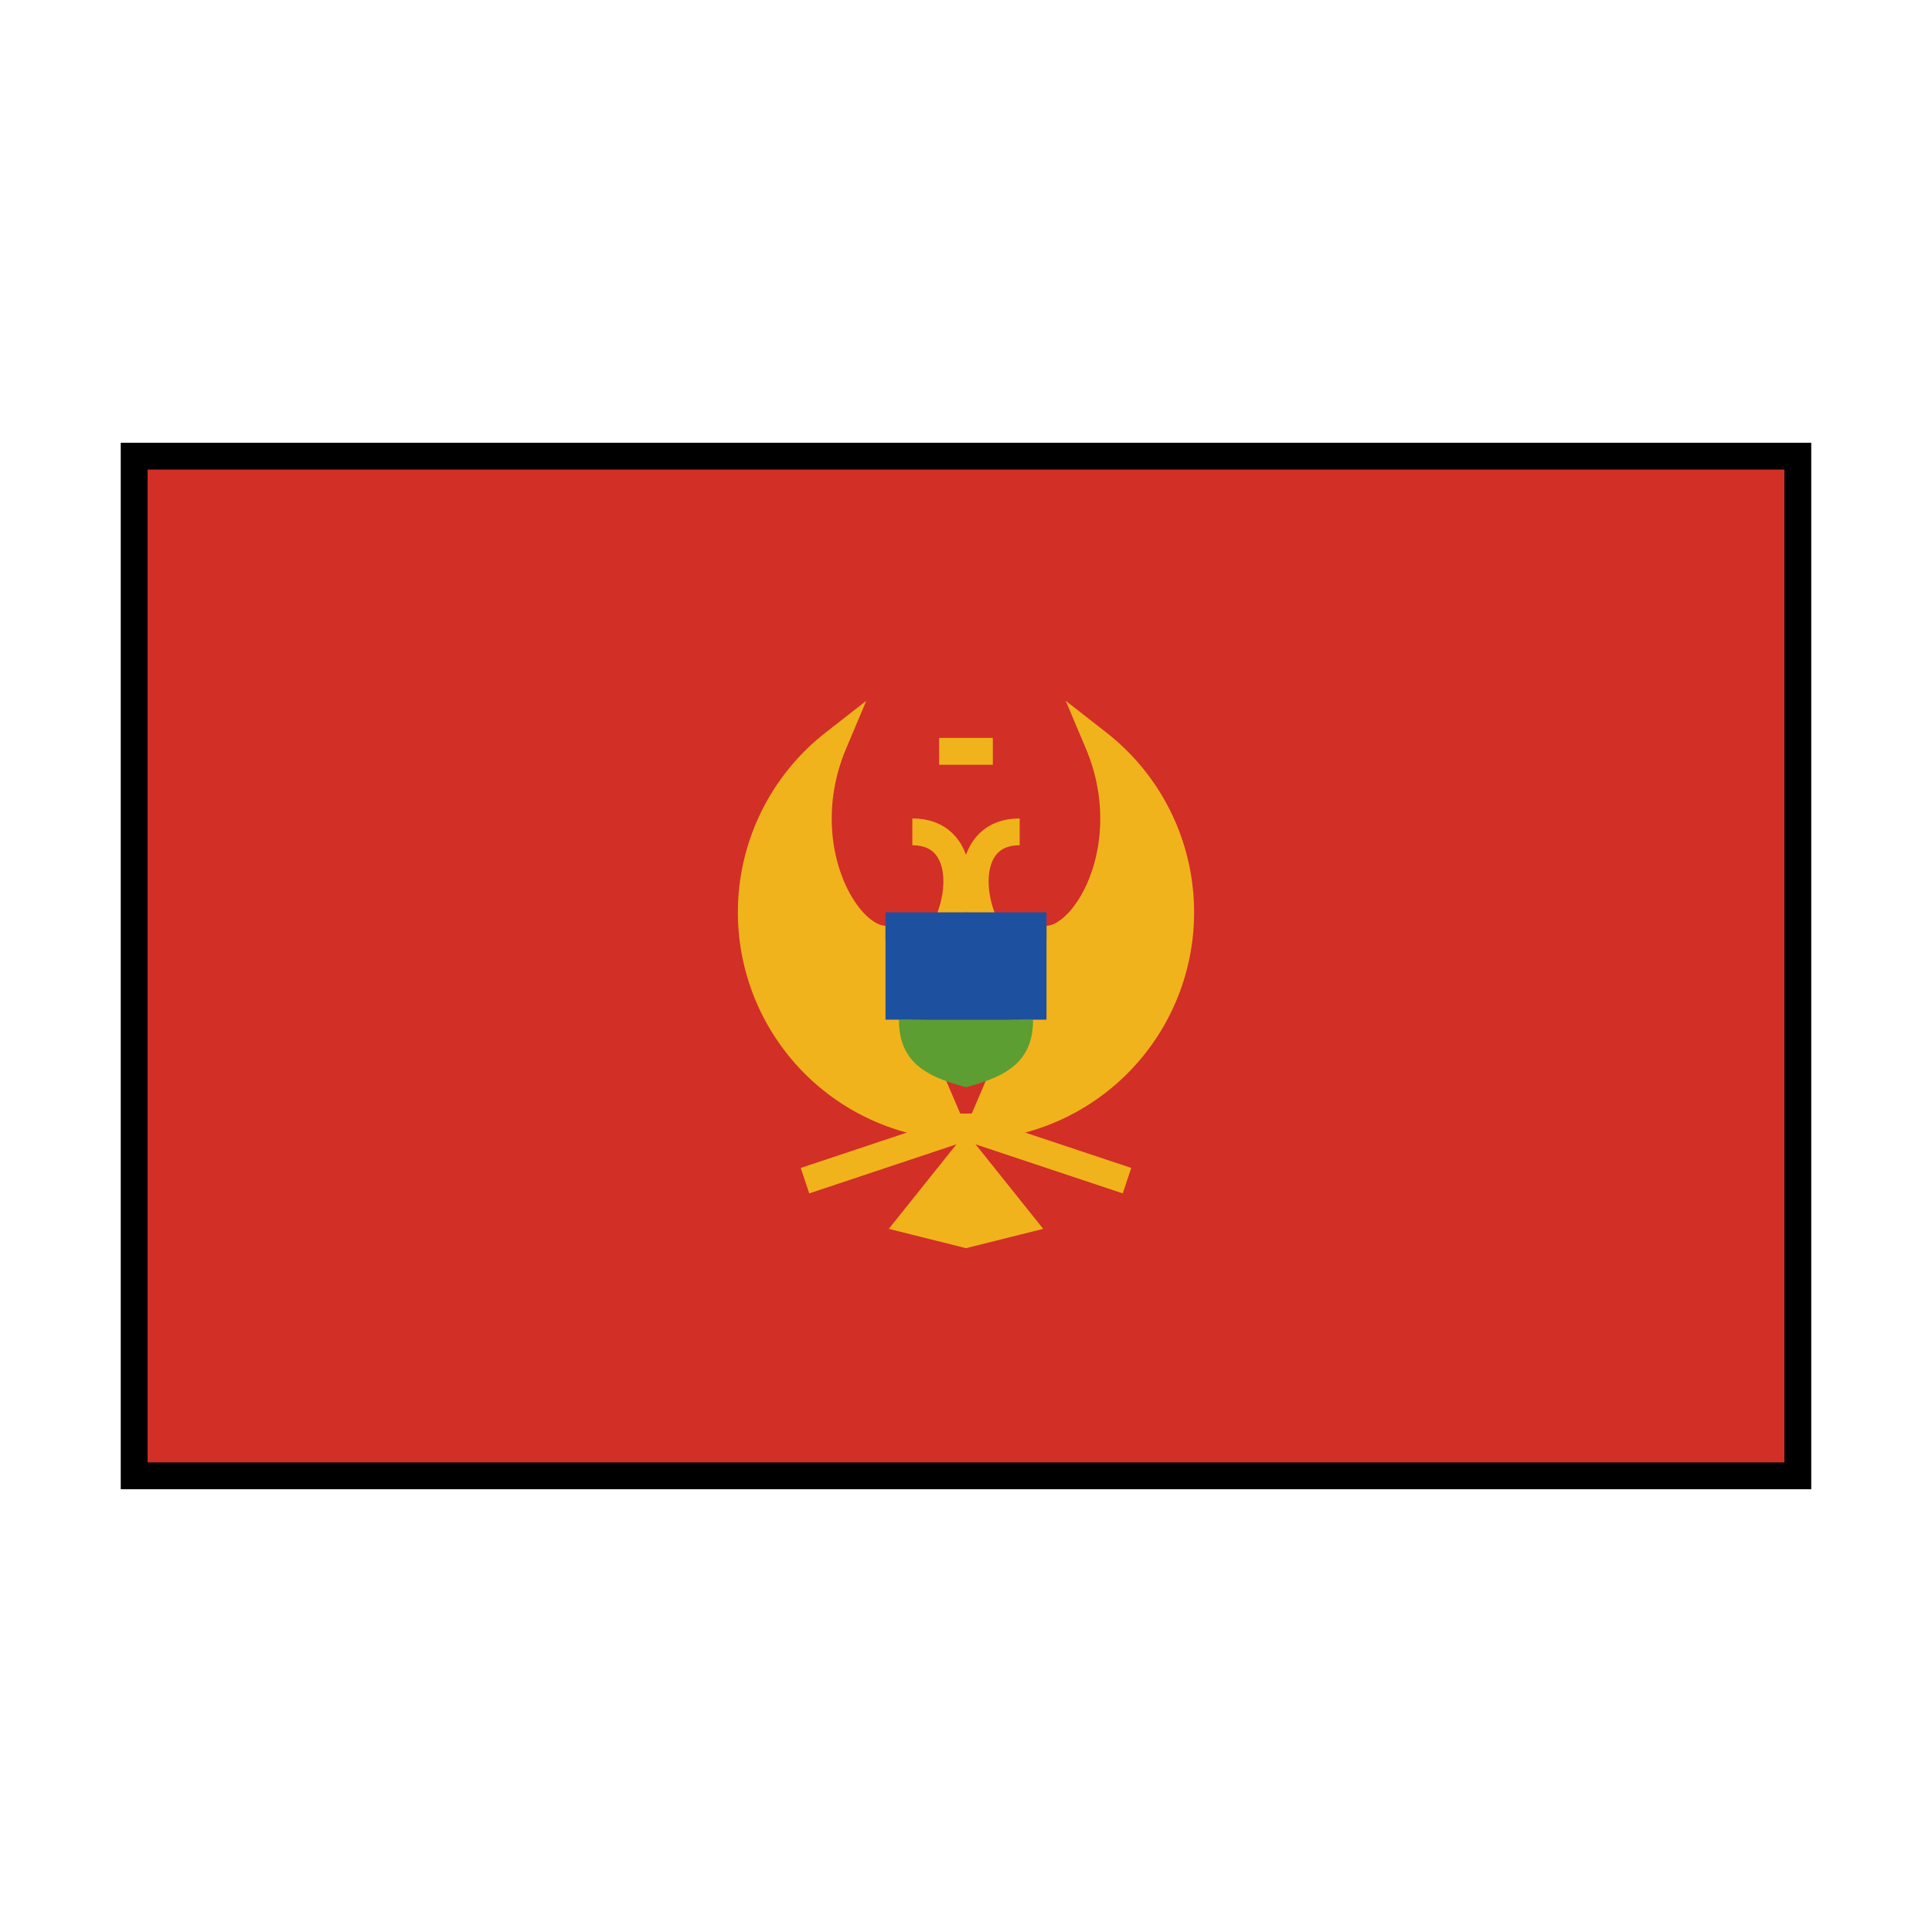 <svg id="emoji" viewBox="0 0 72 72" xmlns="http://www.w3.org/2000/svg" width="64" height="64">
  <g id="color">
    <rect x="5" y="17" width="62" height="38" fill="#d22f27"/>
    <path fill="#f1b31c" stroke="#f1b31c" strokeLinecap="round" strokeLinejoin="round" strokeWidth="2" d="M39,35c1.501,0,3.508-3.556,1.925-7.305A8,8,0,0,1,36,42"/>
    <line x1="36" x2="42" y1="42" y2="44" fill="#f1b31c" stroke="#f1b31c" strokeLinecap="round" strokeLinejoin="round" strokeWidth="2"/>
    <path fill="#f1b31c" stroke="#f1b31c" strokeLinecap="round" strokeLinejoin="round" strokeWidth="2" d="M33,35c-1.501,0-3.508-3.556-1.925-7.305A8,8,0,0,0,36,42"/>
    <line x1="36" x2="30" y1="42" y2="44" fill="#f1b31c" stroke="#f1b31c" strokeLinecap="round" strokeLinejoin="round" strokeWidth="2"/>
    <polygon fill="#f1b31c" stroke="#f1b31c" strokeLinecap="round" strokeLinejoin="round" strokeWidth="2" points="36 43 34 45.5 36 46 38 45.5 36 43"/>
    <path fill="none" stroke="#f1b31c" strokeLinecap="round" strokeLinejoin="round" strokeWidth="2" d="M38,31c-2,0-2,2.442-1,4"/>
    <path fill="none" stroke="#f1b31c" strokeLinecap="round" strokeLinejoin="round" strokeWidth="2" d="M34,31c2,0,2,2.442,1,4"/>
    <path fill="#5c9e31" stroke="#5c9e31" strokeLinecap="round" strokeLinejoin="round" strokeWidth="2" d="M38,38c0,1.2-.651,1.617-2,2-1.349-.383-2-.8-2-2"/>
    <rect x="33" y="34" width="6" height="4" fill="#1e50a0"/>
    <line x1="35" x2="37" y1="28" y2="28" fill="none" stroke="#f1b31c" strokeLinecap="round" strokeLinejoin="round" strokeWidth="2"/>
  </g>
  <g id="line">
    <rect x="5" y="17" width="62" height="38" fill="none" stroke="#000" strokeLinecap="round" strokeLinejoin="round" strokeWidth="2"/>
  </g>
</svg>
